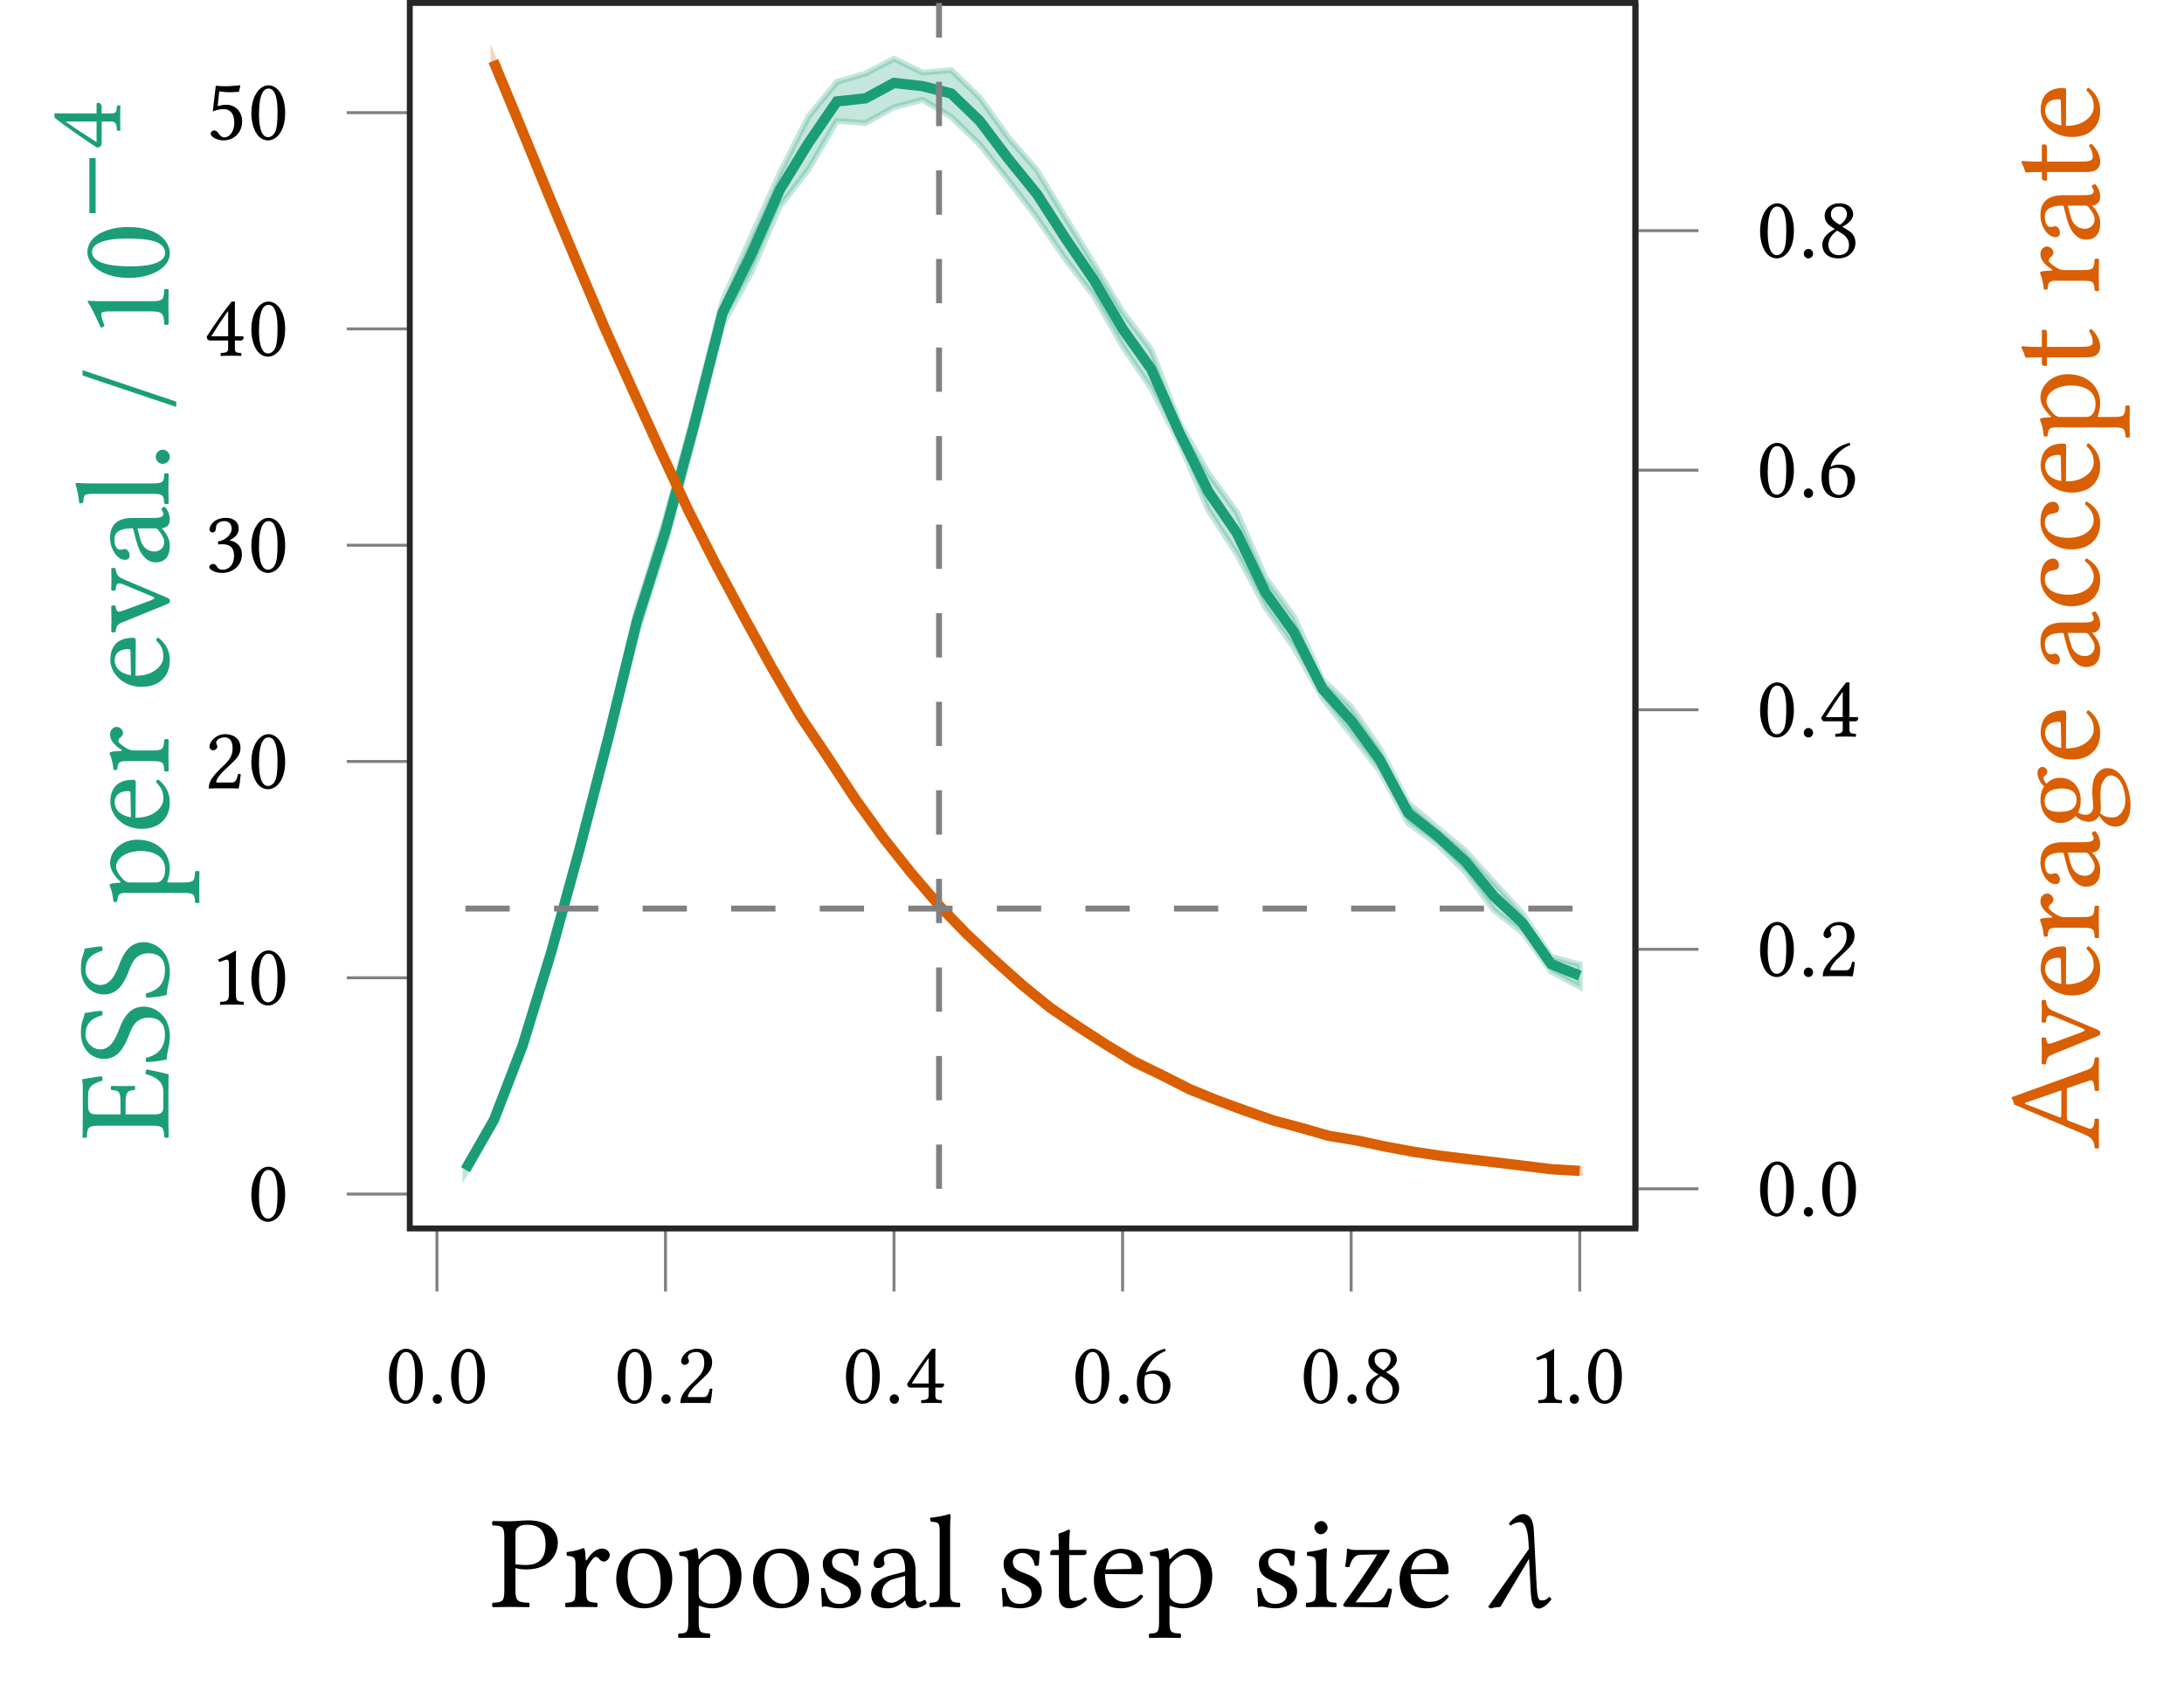 <?xml version="1.0" encoding="UTF-8"?>
<svg xmlns="http://www.w3.org/2000/svg" xmlns:xlink="http://www.w3.org/1999/xlink" width="147.414pt" height="114.225pt" viewBox="0 0 147.414 114.225" version="1.1">
<defs>
<g>
<symbol overflow="visible" id="glyph0-0">
<path style="stroke:none;" d="M 0.297 -3.609 L 1.312 -2.094 L 0.297 -0.562 Z M 0.484 -0.297 L 1.5 -1.812 L 2.516 -0.297 Z M 1.672 -2.094 L 2.688 -3.609 L 2.688 -0.562 Z M 1.5 -2.359 L 0.484 -3.875 L 2.516 -3.875 Z M 0 0 L 2.984 0 L 2.984 -4.172 L 0 -4.172 Z M 0 0 "/>
</symbol>
<symbol overflow="visible" id="glyph0-1">
<path style="stroke:none;" d="M 1.484 -3.438 C 1.578 -3.438 1.672 -3.406 1.75 -3.344 C 1.938 -3.188 2.094 -2.734 2.094 -1.922 C 2.094 -1.375 2.078 -1 2 -0.688 C 1.859 -0.203 1.562 -0.156 1.453 -0.156 C 0.906 -0.156 0.844 -1.172 0.844 -1.688 C 0.844 -3.172 1.203 -3.438 1.484 -3.438 Z M 1.453 0.062 C 1.922 0.062 2.609 -0.406 2.609 -1.812 C 2.609 -2.406 2.469 -2.922 2.203 -3.266 C 2.047 -3.469 1.797 -3.656 1.484 -3.656 C 0.891 -3.656 0.328 -2.938 0.328 -1.766 C 0.328 -1.125 0.516 -0.516 0.844 -0.188 C 1.016 -0.031 1.219 0.062 1.453 0.062 Z M 1.453 0.062 "/>
</symbol>
<symbol overflow="visible" id="glyph0-2">
<path style="stroke:none;" d="M 0.344 -0.25 C 0.344 -0.078 0.484 0.062 0.656 0.062 C 0.828 0.062 0.969 -0.078 0.969 -0.25 C 0.969 -0.438 0.828 -0.578 0.656 -0.578 C 0.484 -0.578 0.344 -0.438 0.344 -0.25 Z M 0.344 -0.25 "/>
</symbol>
<symbol overflow="visible" id="glyph0-3">
<path style="stroke:none;" d="M 0.359 -2.797 C 0.359 -2.672 0.484 -2.562 0.609 -2.562 C 0.703 -2.562 0.891 -2.672 0.891 -2.812 C 0.891 -2.859 0.875 -2.891 0.859 -2.938 C 0.844 -2.969 0.812 -3.031 0.812 -3.078 C 0.812 -3.219 0.969 -3.438 1.406 -3.438 C 1.625 -3.438 1.922 -3.297 1.922 -2.719 C 1.922 -2.328 1.797 -2.016 1.438 -1.656 L 1 -1.234 C 0.406 -0.625 0.312 -0.344 0.312 0.016 C 0.312 0.016 0.609 0 0.812 0 L 1.859 0 C 2.047 0 2.328 0.016 2.328 0.016 C 2.406 -0.312 2.453 -0.75 2.469 -0.938 C 2.422 -0.969 2.359 -0.969 2.297 -0.969 C 2.188 -0.531 2.094 -0.391 1.875 -0.391 L 0.812 -0.391 C 0.812 -0.672 1.219 -1.078 1.25 -1.109 L 1.859 -1.688 C 2.203 -2.016 2.453 -2.281 2.453 -2.734 C 2.453 -3.391 1.922 -3.656 1.438 -3.656 C 0.781 -3.656 0.359 -3.156 0.359 -2.797 Z M 0.359 -2.797 "/>
</symbol>
<symbol overflow="visible" id="glyph0-4">
<path style="stroke:none;" d="M 1.656 -3.031 L 1.656 -1.312 L 0.516 -1.312 C 0.812 -1.797 1.25 -2.469 1.656 -3.031 Z M 2.609 -1.312 L 2.109 -1.312 L 2.109 -3.062 C 2.109 -3.359 2.109 -3.594 2.125 -3.641 L 2.109 -3.656 L 1.922 -3.656 C 1.875 -3.656 1.844 -3.609 1.828 -3.578 C 1.453 -3.125 0.75 -2.141 0.203 -1.281 C 0.219 -1.188 0.25 -1.031 0.438 -1.031 L 1.656 -1.031 L 1.656 -0.484 C 1.656 -0.203 1.438 -0.203 1.172 -0.188 C 1.141 -0.156 1.141 -0.031 1.172 0.016 C 1.359 0 1.609 0 1.875 0 C 2.109 0 2.344 0 2.531 0.016 C 2.562 -0.031 2.562 -0.156 2.531 -0.188 C 2.234 -0.203 2.109 -0.203 2.109 -0.484 L 2.109 -1.031 L 2.531 -1.031 C 2.609 -1.031 2.703 -1.141 2.703 -1.219 C 2.703 -1.281 2.672 -1.312 2.609 -1.312 Z M 2.609 -1.312 "/>
</symbol>
<symbol overflow="visible" id="glyph0-5">
<path style="stroke:none;" d="M 0.828 -1.844 C 1.031 -1.969 1.234 -1.969 1.328 -1.969 C 1.922 -1.969 2.047 -1.406 2.047 -1.094 C 2.047 -0.438 1.797 -0.141 1.5 -0.141 C 1.125 -0.141 0.781 -0.344 0.781 -1.375 C 0.781 -1.516 0.797 -1.656 0.828 -1.844 Z M 0.891 -2.047 C 1.047 -2.594 1.438 -3.203 2.219 -3.5 C 2.219 -3.578 2.203 -3.625 2.156 -3.656 C 1.547 -3.484 1.172 -3.219 0.844 -2.844 C 0.469 -2.406 0.281 -1.859 0.281 -1.391 C 0.281 -0.172 0.969 0.062 1.438 0.062 C 2.219 0.062 2.547 -0.688 2.547 -1.203 C 2.547 -1.719 2.266 -2.188 1.453 -2.188 C 1.297 -2.188 1.062 -2.141 0.891 -2.047 Z M 0.891 -2.047 "/>
</symbol>
<symbol overflow="visible" id="glyph0-6">
<path style="stroke:none;" d="M 1.406 -3.438 C 1.797 -3.438 1.938 -3.188 1.938 -2.906 C 1.938 -2.578 1.625 -2.312 1.469 -2.203 L 1.281 -2.312 C 0.906 -2.562 0.859 -2.75 0.859 -2.938 C 0.859 -3.219 1.047 -3.438 1.406 -3.438 Z M 2.359 -2.906 C 2.359 -3.328 2.031 -3.656 1.438 -3.656 C 0.828 -3.656 0.438 -3.281 0.438 -2.828 C 0.438 -2.484 0.594 -2.25 0.969 -2.016 L 1.125 -1.922 C 0.953 -1.828 0.781 -1.719 0.641 -1.594 C 0.391 -1.375 0.281 -1.109 0.281 -0.875 C 0.281 -0.266 0.719 0.062 1.359 0.062 C 2.141 0.062 2.516 -0.516 2.516 -0.969 C 2.516 -1.312 2.375 -1.625 2.047 -1.812 L 1.625 -2.078 C 1.906 -2.203 2.359 -2.516 2.359 -2.906 Z M 1.359 -0.156 C 1.094 -0.156 0.688 -0.328 0.688 -0.875 C 0.688 -1.047 0.766 -1.469 1.281 -1.812 L 1.562 -1.641 C 1.938 -1.422 2.078 -1.141 2.078 -0.844 C 2.078 -0.25 1.641 -0.156 1.359 -0.156 Z M 1.359 -0.156 "/>
</symbol>
<symbol overflow="visible" id="glyph0-7">
<path style="stroke:none;" d="M 1.438 -0.734 L 1.438 -2.812 C 1.438 -3.172 1.438 -3.531 1.453 -3.609 C 1.453 -3.641 1.438 -3.641 1.406 -3.641 C 1.078 -3.438 0.766 -3.281 0.234 -3.047 C 0.25 -2.969 0.281 -2.922 0.328 -2.875 C 0.609 -2.984 0.734 -3.031 0.844 -3.031 C 0.953 -3.031 0.969 -2.891 0.969 -2.688 L 0.969 -0.734 C 0.969 -0.234 0.812 -0.203 0.391 -0.188 C 0.359 -0.156 0.359 -0.031 0.391 0.016 C 0.688 0 0.891 0 1.219 0 C 1.516 0 1.656 0 1.953 0.016 C 1.984 -0.031 1.984 -0.156 1.953 -0.188 C 1.531 -0.203 1.438 -0.234 1.438 -0.734 Z M 1.438 -0.734 "/>
</symbol>
<symbol overflow="visible" id="glyph0-8">
<path style="stroke:none;" d="M 1.281 -3.438 C 1.547 -3.438 1.781 -3.281 1.781 -2.906 C 1.781 -2.609 1.438 -2.141 0.844 -2.062 L 0.875 -1.859 C 0.969 -1.875 1.078 -1.875 1.156 -1.875 C 1.5 -1.875 1.938 -1.781 1.938 -1.109 C 1.938 -0.312 1.406 -0.156 1.203 -0.156 C 0.891 -0.156 0.844 -0.281 0.766 -0.391 C 0.719 -0.484 0.641 -0.547 0.516 -0.547 C 0.391 -0.547 0.266 -0.438 0.266 -0.344 C 0.266 -0.109 0.766 0.062 1.125 0.062 C 1.844 0.062 2.469 -0.406 2.469 -1.188 C 2.469 -1.844 1.984 -2.078 1.625 -2.141 C 2.109 -2.375 2.25 -2.625 2.25 -2.938 C 2.25 -3.125 2.203 -3.266 2.062 -3.422 C 1.938 -3.547 1.719 -3.656 1.406 -3.656 C 0.531 -3.656 0.281 -3.078 0.281 -2.875 C 0.281 -2.797 0.344 -2.672 0.484 -2.672 C 0.688 -2.672 0.719 -2.875 0.719 -2.984 C 0.719 -3.375 1.125 -3.438 1.281 -3.438 Z M 1.281 -3.438 "/>
</symbol>
<symbol overflow="visible" id="glyph0-9">
<path style="stroke:none;" d="M 1.891 -1.125 C 1.891 -0.562 1.578 -0.141 1.234 -0.141 C 1 -0.141 0.922 -0.297 0.828 -0.406 C 0.75 -0.516 0.656 -0.609 0.531 -0.609 C 0.406 -0.609 0.297 -0.5 0.297 -0.391 C 0.297 -0.141 0.812 0.062 1.156 0.062 C 1.891 0.062 2.422 -0.484 2.422 -1.234 C 2.422 -1.812 2.016 -2.344 1.344 -2.344 C 1.094 -2.344 0.875 -2.281 0.766 -2.25 L 0.875 -3.25 C 1.094 -3.219 1.297 -3.188 1.578 -3.188 C 1.766 -3.188 1.969 -3.203 2.203 -3.219 L 2.297 -3.625 L 2.266 -3.656 C 1.922 -3.625 1.594 -3.594 1.281 -3.594 C 1.062 -3.594 0.844 -3.609 0.641 -3.625 L 0.438 -1.891 C 0.75 -2.016 0.969 -2.047 1.188 -2.047 C 1.578 -2.047 1.891 -1.781 1.891 -1.125 Z M 1.891 -1.125 "/>
</symbol>
<symbol overflow="visible" id="glyph1-0">
<path style="stroke:none;" d="M 0.453 -5.406 L 1.969 -3.125 L 0.453 -0.859 Z M 0.719 -0.453 L 2.25 -2.719 L 3.766 -0.453 Z M 2.516 -3.125 L 4.031 -5.406 L 4.031 -0.859 Z M 2.25 -3.531 L 0.719 -5.797 L 3.766 -5.797 Z M 0 0 L 4.484 0 L 4.484 -6.266 L 0 -6.266 Z M 0 0 "/>
</symbol>
<symbol overflow="visible" id="glyph1-1">
<path style="stroke:none;" d="M 1.688 -4.969 C 1.688 -5.234 1.828 -5.547 2.469 -5.547 C 3.094 -5.547 3.719 -5.344 3.719 -4.203 C 3.719 -3.234 3.25 -2.828 2.375 -2.828 C 2.156 -2.828 1.797 -2.859 1.688 -2.875 Z M 0.938 -4.688 L 0.938 -1.094 C 0.938 -0.344 0.781 -0.312 0.156 -0.281 C 0.094 -0.219 0.094 -0.031 0.156 0.016 C 0.562 0.016 1 0 1.312 0 C 1.625 0 2.156 0.016 2.609 0.016 C 2.656 -0.031 2.656 -0.219 2.609 -0.281 C 1.906 -0.312 1.688 -0.344 1.688 -1.094 L 1.688 -2.625 C 1.891 -2.562 2.109 -2.531 2.422 -2.531 C 4.047 -2.531 4.547 -3.594 4.547 -4.359 C 4.547 -4.891 4.203 -5.844 2.531 -5.844 C 2.203 -5.844 1.672 -5.781 1.312 -5.781 C 0.984 -5.781 0.516 -5.797 0.156 -5.797 C 0.094 -5.75 0.094 -5.562 0.156 -5.5 C 0.781 -5.484 0.938 -5.438 0.938 -4.688 Z M 0.938 -4.688 "/>
</symbol>
<symbol overflow="visible" id="glyph1-2">
<path style="stroke:none;" d="M 1.578 -3.203 C 1.562 -3.562 1.547 -3.797 1.5 -3.891 C 1.484 -3.938 1.469 -3.969 1.406 -3.969 C 1.141 -3.859 0.922 -3.781 0.297 -3.703 C 0.281 -3.656 0.297 -3.5 0.312 -3.453 C 0.797 -3.406 0.891 -3.359 0.891 -2.844 L 0.891 -1.094 C 0.891 -0.344 0.797 -0.312 0.234 -0.281 C 0.172 -0.219 0.172 -0.031 0.234 0.016 C 0.547 0.016 0.891 0 1.25 0 C 1.609 0 2.031 0.016 2.344 0.016 C 2.391 -0.031 2.391 -0.219 2.344 -0.281 C 1.719 -0.328 1.609 -0.344 1.609 -1.094 L 1.609 -2.344 C 1.609 -2.578 1.719 -2.781 1.828 -2.938 C 1.922 -3.078 2.125 -3.375 2.234 -3.375 C 2.312 -3.375 2.391 -3.359 2.469 -3.266 C 2.531 -3.172 2.641 -3.062 2.797 -3.062 C 3 -3.062 3.203 -3.281 3.203 -3.5 C 3.203 -3.672 3.047 -3.938 2.672 -3.938 C 2.25 -3.938 1.891 -3.547 1.672 -3.188 C 1.625 -3.094 1.578 -3.172 1.578 -3.203 Z M 1.578 -3.203 "/>
</symbol>
<symbol overflow="visible" id="glyph1-3">
<path style="stroke:none;" d="M 0.375 -1.844 C 0.375 -0.922 0.984 0.094 2.25 0.094 C 2.828 0.094 3.266 -0.109 3.562 -0.406 C 3.969 -0.812 4.156 -1.375 4.156 -1.922 C 4.156 -2.859 3.641 -3.938 2.266 -3.938 C 1.672 -3.938 1.188 -3.688 0.859 -3.312 C 0.531 -2.922 0.375 -2.406 0.375 -1.844 Z M 2.141 -3.625 C 2.906 -3.625 3.375 -2.922 3.375 -1.625 C 3.375 -0.5 2.797 -0.219 2.375 -0.219 C 1.438 -0.219 1.141 -1.359 1.141 -2.047 C 1.141 -2.828 1.328 -3.625 2.141 -3.625 Z M 2.141 -3.625 "/>
</symbol>
<symbol overflow="visible" id="glyph1-4">
<path style="stroke:none;" d="M 1.562 -2.969 C 1.797 -3.25 2.219 -3.531 2.469 -3.531 C 3.047 -3.531 3.547 -2.875 3.547 -1.859 C 3.547 -1.125 3.281 -0.219 2.281 -0.219 C 2.109 -0.219 1.797 -0.266 1.641 -0.406 C 1.469 -0.562 1.422 -0.625 1.422 -0.938 L 1.422 -2.578 C 1.422 -2.766 1.469 -2.844 1.562 -2.969 Z M 1.406 -3.297 C 1.391 -3.562 1.375 -3.797 1.328 -3.891 C 1.312 -3.938 1.297 -3.969 1.219 -3.969 C 0.969 -3.859 0.734 -3.781 0.109 -3.703 C 0.094 -3.656 0.109 -3.5 0.141 -3.453 C 0.625 -3.406 0.719 -3.359 0.719 -2.844 L 0.719 0.984 C 0.719 1.734 0.625 1.781 0.078 1.797 C 0.016 1.859 0.016 2.047 0.078 2.094 C 0.391 2.094 0.719 2.078 1.078 2.078 C 1.438 2.078 1.859 2.094 2.156 2.094 C 2.219 2.047 2.219 1.859 2.156 1.797 C 1.531 1.766 1.422 1.734 1.422 0.984 L 1.422 0.016 C 1.422 -0.094 1.469 -0.094 1.547 -0.047 C 1.781 0.031 2.047 0.094 2.328 0.094 C 2.828 0.094 3.281 -0.062 3.656 -0.406 C 4.078 -0.828 4.312 -1.375 4.312 -2.109 C 4.312 -3.062 3.641 -3.938 2.719 -3.938 C 2.312 -3.938 1.859 -3.656 1.5 -3.266 C 1.438 -3.203 1.406 -3.203 1.406 -3.297 Z M 1.406 -3.297 "/>
</symbol>
<symbol overflow="visible" id="glyph1-5">
<path style="stroke:none;" d="M 0.438 -1.234 C 0.469 -0.797 0.5 -0.375 0.5 0 C 0.578 -0.016 0.672 -0.031 0.719 -0.031 C 0.781 -0.031 0.828 -0.031 0.891 -0.016 C 1.141 0.047 1.375 0.094 1.719 0.094 C 2.219 0.094 3.141 -0.156 3.141 -1.047 C 3.141 -1.656 2.703 -2.016 2.094 -2.234 C 1.547 -2.438 1.188 -2.578 1.188 -3.062 C 1.188 -3.438 1.516 -3.641 1.828 -3.641 C 2.016 -3.641 2.531 -3.562 2.656 -2.812 C 2.703 -2.75 2.891 -2.766 2.938 -2.812 C 2.969 -3.141 2.984 -3.469 3 -3.766 C 2.719 -3.812 2.281 -3.938 1.828 -3.938 C 1.156 -3.938 0.562 -3.5 0.562 -2.938 C 0.562 -2.281 0.859 -2 1.547 -1.719 C 2.281 -1.406 2.453 -1.219 2.453 -0.828 C 2.453 -0.391 2.031 -0.203 1.688 -0.203 C 1.344 -0.203 1.141 -0.328 1.062 -0.422 C 0.859 -0.625 0.766 -1.016 0.703 -1.25 C 0.656 -1.297 0.484 -1.297 0.438 -1.234 Z M 0.438 -1.234 "/>
</symbol>
<symbol overflow="visible" id="glyph1-6">
<path style="stroke:none;" d="M 2.625 -2.094 L 2.625 -0.906 C 2.625 -0.797 2.578 -0.719 2.5 -0.672 C 2.266 -0.484 1.969 -0.281 1.719 -0.281 C 1.266 -0.281 1.062 -0.641 1.062 -0.922 C 1.062 -1.312 1.25 -1.734 1.922 -1.906 Z M 2.625 -0.438 C 2.688 -0.156 2.781 0.094 3.234 0.094 C 3.562 0.094 3.891 -0.062 4.078 -0.234 C 4.062 -0.344 4.031 -0.438 3.922 -0.484 C 3.859 -0.438 3.719 -0.344 3.594 -0.344 C 3.344 -0.344 3.328 -0.688 3.328 -1.109 L 3.328 -2.422 C 3.328 -3.688 2.625 -3.938 1.969 -3.938 C 1.234 -3.938 0.5 -3.453 0.5 -2.938 C 0.5 -2.719 0.594 -2.625 0.812 -2.625 C 1.062 -2.625 1.234 -2.812 1.234 -2.922 C 1.234 -2.984 1.219 -3.047 1.203 -3.078 C 1.188 -3.109 1.188 -3.172 1.188 -3.266 C 1.188 -3.547 1.562 -3.641 1.906 -3.641 C 2.203 -3.641 2.625 -3.484 2.625 -2.469 C 2.625 -2.406 2.594 -2.375 2.578 -2.375 L 1.797 -2.172 C 0.938 -1.969 0.328 -1.484 0.328 -0.875 C 0.328 -0.141 0.828 0.094 1.453 0.094 C 1.766 0.094 2.031 0.016 2.438 -0.281 L 2.609 -0.438 Z M 2.625 -0.438 "/>
</symbol>
<symbol overflow="visible" id="glyph1-7">
<path style="stroke:none;" d="M 0.859 -1.094 C 0.859 -0.344 0.75 -0.312 0.203 -0.281 C 0.156 -0.219 0.156 -0.031 0.203 0.016 C 0.516 0.016 0.859 0 1.203 0 C 1.562 0 1.906 0.016 2.203 0.016 C 2.266 -0.031 2.266 -0.219 2.203 -0.281 C 1.656 -0.312 1.562 -0.344 1.562 -1.094 L 1.562 -5.234 C 1.562 -5.812 1.594 -6.172 1.594 -6.172 C 1.594 -6.234 1.562 -6.266 1.484 -6.266 C 1.25 -6.172 0.578 -6.047 0.219 -6.016 C 0.203 -5.953 0.219 -5.797 0.281 -5.75 C 0.797 -5.719 0.859 -5.688 0.859 -5.016 Z M 0.859 -1.094 "/>
</symbol>
<symbol overflow="visible" id="glyph1-8">
<path style="stroke:none;" d="M 0.391 -3.844 C 0.266 -3.844 0.219 -3.734 0.219 -3.672 L 0.219 -3.547 C 0.219 -3.5 0.234 -3.5 0.266 -3.5 L 0.797 -3.5 L 0.797 -0.797 C 0.797 -0.156 1.078 0.094 1.484 0.094 C 1.906 0.094 2.344 -0.109 2.703 -0.5 C 2.688 -0.594 2.625 -0.641 2.531 -0.656 C 2.312 -0.469 2.031 -0.406 1.797 -0.406 C 1.562 -0.406 1.5 -0.672 1.5 -1.234 L 1.5 -3.5 L 2.438 -3.5 C 2.531 -3.5 2.656 -3.531 2.656 -3.609 L 2.656 -3.797 C 2.656 -3.828 2.625 -3.844 2.578 -3.844 L 1.5 -3.844 L 1.5 -4.203 C 1.5 -4.781 1.547 -5.141 1.547 -5.141 C 1.547 -5.188 1.516 -5.219 1.469 -5.219 C 1.438 -5.219 1.359 -5.188 1.281 -5.141 C 1.172 -5.078 1.078 -5.047 0.969 -5.016 C 0.859 -4.984 0.766 -4.953 0.766 -4.891 C 0.766 -4.781 0.797 -4.844 0.797 -3.844 Z M 0.391 -3.844 "/>
</symbol>
<symbol overflow="visible" id="glyph1-9">
<path style="stroke:none;" d="M 1.109 -2.531 C 1.281 -3.547 1.906 -3.625 2.125 -3.625 C 2.469 -3.625 2.875 -3.438 2.875 -2.688 C 2.875 -2.594 2.828 -2.562 2.734 -2.562 Z M 3.469 -0.828 C 3.125 -0.5 2.875 -0.344 2.344 -0.344 C 2.031 -0.344 1.656 -0.531 1.375 -1 C 1.188 -1.297 1.078 -1.703 1.078 -2.219 L 3.469 -2.203 C 3.578 -2.203 3.641 -2.266 3.641 -2.359 C 3.641 -3.109 3.375 -3.922 2.125 -3.922 C 1.344 -3.922 0.328 -3.172 0.328 -1.812 C 0.328 -1.312 0.453 -0.828 0.75 -0.484 C 1.062 -0.125 1.484 0.094 2.125 0.094 C 2.812 0.094 3.297 -0.219 3.656 -0.688 C 3.625 -0.781 3.562 -0.828 3.469 -0.828 Z M 3.469 -0.828 "/>
</symbol>
<symbol overflow="visible" id="glyph1-10">
<path style="stroke:none;" d="M 0.812 -5.375 C 0.812 -5.141 1.016 -4.906 1.234 -4.906 C 1.484 -4.906 1.703 -5.141 1.703 -5.344 C 1.703 -5.547 1.516 -5.797 1.281 -5.797 C 1.062 -5.797 0.812 -5.594 0.812 -5.375 Z M 1.625 -1.094 L 1.625 -2.875 C 1.625 -3.328 1.656 -3.906 1.656 -3.906 C 1.656 -3.938 1.609 -3.969 1.547 -3.969 C 1.297 -3.859 0.938 -3.781 0.312 -3.703 C 0.297 -3.656 0.312 -3.5 0.328 -3.453 C 0.828 -3.406 0.922 -3.359 0.922 -2.844 L 0.922 -1.094 C 0.922 -0.344 0.812 -0.328 0.266 -0.281 C 0.219 -0.219 0.219 -0.031 0.266 0.016 C 0.562 0.016 0.922 0 1.281 0 C 1.625 0 1.969 0.016 2.266 0.016 C 2.328 -0.031 2.328 -0.219 2.266 -0.281 C 1.719 -0.312 1.625 -0.344 1.625 -1.094 Z M 1.625 -1.094 "/>
</symbol>
<symbol overflow="visible" id="glyph1-11">
<path style="stroke:none;" d="M 0.641 -3.938 C 0.625 -3.938 0.578 -3.906 0.578 -3.891 C 0.578 -3.484 0.531 -3.172 0.453 -2.719 C 0.531 -2.688 0.641 -2.672 0.75 -2.703 C 0.922 -3.359 1.203 -3.5 1.469 -3.516 L 2.625 -3.547 C 2.016 -2.516 1.109 -1.234 0.406 -0.281 C 0.328 -0.172 0.328 -0.156 0.328 -0.109 C 0.328 -0.047 0.406 0 0.531 0 L 3.344 0.031 C 3.438 -0.281 3.562 -0.75 3.625 -1.188 C 3.562 -1.234 3.469 -1.25 3.359 -1.25 L 3.234 -0.984 C 3 -0.516 2.812 -0.312 2.344 -0.312 L 1.156 -0.312 C 1.828 -1.141 2.75 -2.562 3.312 -3.469 C 3.438 -3.688 3.469 -3.766 3.469 -3.797 C 3.469 -3.844 3.422 -3.859 3.359 -3.859 C 3.312 -3.859 3.062 -3.844 2.812 -3.844 L 1.172 -3.844 C 0.875 -3.844 0.766 -3.891 0.641 -3.938 Z M 0.641 -3.938 "/>
</symbol>
<symbol overflow="visible" id="glyph2-0">
<path style="stroke:none;" d=""/>
</symbol>
<symbol overflow="visible" id="glyph2-1">
<path style="stroke:none;" d="M 4.469 -0.531 L 4.328 -0.688 C 4.094 -0.453 3.969 -0.438 3.781 -0.438 C 3.531 -0.438 3.5 -0.75 3.438 -1.922 L 3.281 -5.109 C 3.234 -6.156 2.797 -6.266 2.547 -6.266 C 2.219 -6.266 1.891 -5.984 1.594 -5.641 L 1.688 -5.484 C 1.891 -5.625 2.125 -5.719 2.344 -5.719 C 2.578 -5.719 2.859 -5.531 2.922 -4.281 L 2.938 -3.906 L 0.188 0 L 0.375 0.109 C 0.562 0.031 0.797 0.016 1.016 0 L 2.953 -3.25 L 3.062 -1.125 C 3.109 -0.297 3.203 0.109 3.625 0.109 C 3.875 0.109 4.25 -0.188 4.469 -0.531 Z M 4.469 -0.531 "/>
</symbol>
<symbol overflow="visible" id="glyph3-0">
<path style="stroke:none;" d="M -5.406 -0.453 L -3.125 -1.969 L -0.859 -0.453 Z M -0.453 -0.719 L -2.719 -2.25 L -0.453 -3.766 Z M -3.125 -2.516 L -5.406 -4.031 L -0.859 -4.031 Z M -3.531 -2.25 L -5.797 -0.719 L -5.797 -3.766 Z M 0 0 L 0 -4.484 L -6.266 -4.484 L -6.266 0 Z M 0 0 "/>
</symbol>
<symbol overflow="visible" id="glyph3-1">
<path style="stroke:none;" d="M -3.234 -2.516 L -3.234 -1.703 L -4.859 -1.703 C -5.25 -1.703 -5.422 -1.812 -5.422 -2.297 L -5.422 -2.969 C -5.422 -3.641 -5.062 -3.781 -4.453 -3.984 C -4.438 -4.094 -4.453 -4.188 -4.5 -4.281 C -4.859 -4.234 -5.719 -4.094 -5.797 -4.078 C -5.812 -4.078 -5.828 -4.078 -5.828 -4.047 C -5.797 -3.891 -5.781 -3.828 -5.781 -3.609 L -5.781 -1.312 C -5.781 -1.047 -5.797 -0.516 -5.797 -0.156 C -5.75 -0.109 -5.562 -0.109 -5.5 -0.156 C -5.484 -0.797 -5.438 -0.938 -4.688 -0.938 L -1.094 -0.938 C -0.344 -0.938 -0.312 -0.797 -0.281 -0.156 C -0.219 -0.109 -0.031 -0.109 0.016 -0.156 C 0.016 -0.5 0 -1.031 0 -1.328 L 0 -3.25 C 0 -3.688 0.016 -4.406 0.016 -4.406 C -0.438 -4.531 -1.016 -4.656 -1.484 -4.734 C -1.531 -4.641 -1.547 -4.531 -1.531 -4.422 C -0.875 -4.25 -0.344 -3.922 -0.344 -3.25 L -0.344 -2.203 C -0.344 -1.828 -0.5 -1.703 -0.922 -1.703 L -2.891 -1.703 L -2.891 -2.516 C -2.891 -3.281 -2.688 -3.312 -2.281 -3.344 C -2.234 -3.391 -2.234 -3.578 -2.281 -3.625 C -2.516 -3.625 -2.766 -3.609 -3.078 -3.609 C -3.328 -3.609 -3.625 -3.625 -3.844 -3.625 C -3.906 -3.578 -3.906 -3.391 -3.844 -3.344 C -3.359 -3.312 -3.234 -3.281 -3.234 -2.516 Z M -3.234 -2.516 "/>
</symbol>
<symbol overflow="visible" id="glyph3-2">
<path style="stroke:none;" d="M -5.656 -3.547 C -5.734 -3.016 -5.906 -3.047 -5.906 -2.156 C -5.906 -1.25 -5.297 -0.453 -4.344 -0.453 C -3.406 -0.453 -2.984 -1.234 -2.672 -2.031 C -2.469 -2.562 -2.219 -3.234 -1.344 -3.234 C -0.609 -3.234 -0.234 -2.828 -0.234 -2.109 C -0.234 -1.281 -0.625 -0.734 -1.5 -0.531 C -1.547 -0.422 -1.531 -0.328 -1.484 -0.234 C -0.797 -0.281 -0.562 -0.312 -0.109 -0.422 C -0.109 -0.984 0.094 -1.234 0.094 -2.031 C 0.094 -2.438 -0.016 -2.828 -0.203 -3.141 C -0.531 -3.656 -1.078 -3.984 -1.656 -3.984 C -2.594 -3.984 -3.016 -3.266 -3.297 -2.531 C -3.5 -1.984 -3.844 -1.094 -4.594 -1.094 C -5.094 -1.094 -5.594 -1.547 -5.594 -2.078 C -5.594 -2.953 -5.047 -3.234 -4.453 -3.406 C -4.438 -3.5 -4.438 -3.625 -4.5 -3.703 C -4.938 -3.672 -5.188 -3.625 -5.656 -3.547 Z M -5.656 -3.547 "/>
</symbol>
<symbol overflow="visible" id="glyph3-3">
<path style="stroke:none;" d="M -2.969 -1.562 C -3.25 -1.797 -3.531 -2.219 -3.531 -2.469 C -3.531 -3.047 -2.875 -3.547 -1.859 -3.547 C -1.125 -3.547 -0.219 -3.281 -0.219 -2.281 C -0.219 -2.109 -0.266 -1.797 -0.406 -1.641 C -0.562 -1.469 -0.625 -1.422 -0.938 -1.422 L -2.578 -1.422 C -2.766 -1.422 -2.844 -1.469 -2.969 -1.562 Z M -3.297 -1.406 C -3.562 -1.391 -3.797 -1.375 -3.891 -1.328 C -3.938 -1.312 -3.969 -1.297 -3.969 -1.219 C -3.859 -0.969 -3.781 -0.734 -3.703 -0.109 C -3.656 -0.094 -3.5 -0.109 -3.453 -0.141 C -3.406 -0.625 -3.359 -0.719 -2.844 -0.719 L 0.984 -0.719 C 1.734 -0.719 1.781 -0.625 1.797 -0.078 C 1.859 -0.016 2.047 -0.016 2.094 -0.078 C 2.094 -0.391 2.078 -0.719 2.078 -1.078 C 2.078 -1.438 2.094 -1.859 2.094 -2.156 C 2.047 -2.219 1.859 -2.219 1.797 -2.156 C 1.766 -1.531 1.734 -1.422 0.984 -1.422 L 0.016 -1.422 C -0.094 -1.422 -0.094 -1.469 -0.047 -1.547 C 0.031 -1.781 0.094 -2.047 0.094 -2.328 C 0.094 -2.828 -0.062 -3.281 -0.406 -3.656 C -0.828 -4.078 -1.375 -4.312 -2.109 -4.312 C -3.062 -4.312 -3.938 -3.641 -3.938 -2.719 C -3.938 -2.312 -3.656 -1.859 -3.266 -1.5 C -3.203 -1.438 -3.203 -1.406 -3.297 -1.406 Z M -3.297 -1.406 "/>
</symbol>
<symbol overflow="visible" id="glyph3-4">
<path style="stroke:none;" d="M -2.531 -1.109 C -3.547 -1.281 -3.625 -1.906 -3.625 -2.125 C -3.625 -2.469 -3.438 -2.875 -2.688 -2.875 C -2.594 -2.875 -2.562 -2.828 -2.562 -2.734 Z M -0.828 -3.469 C -0.5 -3.125 -0.344 -2.875 -0.344 -2.344 C -0.344 -2.031 -0.531 -1.656 -1 -1.375 C -1.297 -1.188 -1.703 -1.078 -2.219 -1.078 L -2.203 -3.469 C -2.203 -3.578 -2.266 -3.641 -2.359 -3.641 C -3.109 -3.641 -3.922 -3.375 -3.922 -2.125 C -3.922 -1.344 -3.172 -0.328 -1.812 -0.328 C -1.312 -0.328 -0.828 -0.453 -0.484 -0.75 C -0.125 -1.062 0.094 -1.484 0.094 -2.125 C 0.094 -2.812 -0.219 -3.297 -0.688 -3.656 C -0.781 -3.625 -0.828 -3.562 -0.828 -3.469 Z M -0.828 -3.469 "/>
</symbol>
<symbol overflow="visible" id="glyph3-5">
<path style="stroke:none;" d="M -3.203 -1.578 C -3.562 -1.562 -3.797 -1.547 -3.891 -1.5 C -3.938 -1.484 -3.969 -1.469 -3.969 -1.406 C -3.859 -1.141 -3.781 -0.922 -3.703 -0.297 C -3.656 -0.281 -3.5 -0.297 -3.453 -0.312 C -3.406 -0.797 -3.359 -0.891 -2.844 -0.891 L -1.094 -0.891 C -0.344 -0.891 -0.312 -0.797 -0.281 -0.234 C -0.219 -0.172 -0.031 -0.172 0.016 -0.234 C 0.016 -0.547 0 -0.891 0 -1.25 C 0 -1.609 0.016 -2.031 0.016 -2.344 C -0.031 -2.391 -0.219 -2.391 -0.281 -2.344 C -0.328 -1.719 -0.344 -1.609 -1.094 -1.609 L -2.344 -1.609 C -2.578 -1.609 -2.781 -1.719 -2.938 -1.828 C -3.078 -1.922 -3.375 -2.125 -3.375 -2.234 C -3.375 -2.312 -3.359 -2.391 -3.266 -2.469 C -3.172 -2.531 -3.062 -2.641 -3.062 -2.797 C -3.062 -3 -3.281 -3.203 -3.5 -3.203 C -3.672 -3.203 -3.938 -3.047 -3.938 -2.672 C -3.938 -2.25 -3.547 -1.891 -3.188 -1.672 C -3.094 -1.625 -3.172 -1.578 -3.203 -1.578 Z M -3.203 -1.578 "/>
</symbol>
<symbol overflow="visible" id="glyph3-6">
<path style="stroke:none;" d="M -3.562 -2.922 C -3.531 -3.406 -3.422 -3.453 -2.969 -3.266 L -1.203 -2.531 C -0.859 -2.391 -0.859 -2.344 -1.234 -2.203 L -2.969 -1.562 C -3.406 -1.406 -3.5 -1.359 -3.562 -1.844 C -3.625 -1.891 -3.812 -1.891 -3.859 -1.844 C -3.859 -1.547 -3.844 -1.234 -3.844 -0.938 C -3.844 -0.641 -3.859 -0.375 -3.859 -0.094 C -3.812 -0.047 -3.625 -0.047 -3.562 -0.094 C -3.516 -0.578 -3.375 -0.641 -2.922 -0.812 L -0.078 -1.969 C 0.047 -2.016 0.109 -2.078 0.109 -2.188 C 0.109 -2.281 0.047 -2.344 -0.094 -2.406 L -2.906 -3.594 C -3.297 -3.766 -3.531 -3.859 -3.562 -4.375 C -3.625 -4.422 -3.812 -4.422 -3.859 -4.375 C -3.859 -4.188 -3.844 -3.969 -3.844 -3.734 C -3.844 -3.438 -3.859 -3.141 -3.859 -2.922 C -3.812 -2.859 -3.625 -2.859 -3.562 -2.922 Z M -3.562 -2.922 "/>
</symbol>
<symbol overflow="visible" id="glyph3-7">
<path style="stroke:none;" d="M -2.094 -2.625 L -0.906 -2.625 C -0.797 -2.625 -0.719 -2.578 -0.672 -2.5 C -0.484 -2.266 -0.281 -1.969 -0.281 -1.719 C -0.281 -1.266 -0.641 -1.062 -0.922 -1.062 C -1.312 -1.062 -1.734 -1.25 -1.906 -1.922 Z M -0.438 -2.625 C -0.156 -2.688 0.094 -2.781 0.094 -3.234 C 0.094 -3.562 -0.062 -3.891 -0.234 -4.078 C -0.344 -4.062 -0.438 -4.031 -0.484 -3.922 C -0.438 -3.859 -0.344 -3.719 -0.344 -3.594 C -0.344 -3.344 -0.688 -3.328 -1.109 -3.328 L -2.422 -3.328 C -3.688 -3.328 -3.938 -2.625 -3.938 -1.969 C -3.938 -1.234 -3.453 -0.5 -2.938 -0.5 C -2.719 -0.5 -2.625 -0.594 -2.625 -0.812 C -2.625 -1.062 -2.812 -1.234 -2.922 -1.234 C -2.984 -1.234 -3.047 -1.219 -3.078 -1.203 C -3.109 -1.188 -3.172 -1.188 -3.266 -1.188 C -3.547 -1.188 -3.641 -1.562 -3.641 -1.906 C -3.641 -2.203 -3.484 -2.625 -2.469 -2.625 C -2.406 -2.625 -2.375 -2.594 -2.375 -2.578 L -2.172 -1.797 C -1.969 -0.938 -1.484 -0.328 -0.875 -0.328 C -0.141 -0.328 0.094 -0.828 0.094 -1.453 C 0.094 -1.766 0.016 -2.031 -0.281 -2.438 L -0.438 -2.609 Z M -0.438 -2.625 "/>
</symbol>
<symbol overflow="visible" id="glyph3-8">
<path style="stroke:none;" d="M -1.094 -0.859 C -0.344 -0.859 -0.312 -0.75 -0.281 -0.203 C -0.219 -0.156 -0.031 -0.156 0.016 -0.203 C 0.016 -0.516 0 -0.859 0 -1.203 C 0 -1.562 0.016 -1.906 0.016 -2.203 C -0.031 -2.266 -0.219 -2.266 -0.281 -2.203 C -0.312 -1.656 -0.344 -1.562 -1.094 -1.562 L -5.234 -1.562 C -5.812 -1.562 -6.172 -1.594 -6.172 -1.594 C -6.234 -1.594 -6.266 -1.562 -6.266 -1.484 C -6.172 -1.25 -6.047 -0.578 -6.016 -0.219 C -5.953 -0.203 -5.797 -0.219 -5.75 -0.281 C -5.719 -0.797 -5.688 -0.859 -5.016 -0.859 Z M -1.094 -0.859 "/>
</symbol>
<symbol overflow="visible" id="glyph3-9">
<path style="stroke:none;" d="M -0.391 -0.516 C -0.125 -0.516 0.094 -0.719 0.094 -0.984 C 0.094 -1.25 -0.125 -1.469 -0.391 -1.469 C -0.641 -1.469 -0.859 -1.25 -0.859 -0.984 C -0.859 -0.719 -0.641 -0.516 -0.391 -0.516 Z M -0.391 -0.516 "/>
</symbol>
<symbol overflow="visible" id="glyph3-10">
<path style="stroke:none;" d="M -5.797 -2.625 L -5.797 -2.266 L 0.531 -0.141 L 0.531 -0.5 Z M -5.797 -2.625 "/>
</symbol>
<symbol overflow="visible" id="glyph3-11">
<path style="stroke:none;" d="M -1.094 -2.141 L -4.203 -2.141 C -4.75 -2.141 -5.297 -2.156 -5.406 -2.172 C -5.453 -2.172 -5.453 -2.156 -5.453 -2.109 C -5.141 -1.625 -4.922 -1.141 -4.562 -0.359 C -4.453 -0.375 -4.375 -0.406 -4.312 -0.5 C -4.484 -0.906 -4.531 -1.109 -4.531 -1.281 C -4.531 -1.422 -4.328 -1.453 -4.016 -1.453 L -1.094 -1.453 C -0.344 -1.453 -0.312 -1.203 -0.281 -0.578 C -0.219 -0.531 -0.031 -0.531 0.016 -0.578 C 0.016 -1.016 0 -1.344 0 -1.828 C 0 -2.266 0.016 -2.469 0.016 -2.922 C -0.031 -2.984 -0.219 -2.984 -0.281 -2.922 C -0.312 -2.297 -0.344 -2.141 -1.094 -2.141 Z M -1.094 -2.141 "/>
</symbol>
<symbol overflow="visible" id="glyph3-12">
<path style="stroke:none;" d="M -5.156 -2.219 C -5.156 -2.375 -5.109 -2.516 -5 -2.625 C -4.766 -2.891 -4.094 -3.141 -2.891 -3.141 C -2.062 -3.141 -1.5 -3.109 -1.047 -2.984 C -0.312 -2.797 -0.219 -2.344 -0.219 -2.188 C -0.219 -1.359 -1.766 -1.266 -2.531 -1.266 C -4.75 -1.266 -5.156 -1.812 -5.156 -2.219 Z M 0.094 -2.172 C 0.094 -2.875 -0.609 -3.922 -2.719 -3.922 C -3.609 -3.922 -4.375 -3.703 -4.891 -3.312 C -5.203 -3.078 -5.469 -2.703 -5.469 -2.219 C -5.469 -1.328 -4.406 -0.484 -2.641 -0.484 C -1.672 -0.484 -0.781 -0.781 -0.281 -1.281 C -0.031 -1.531 0.094 -1.828 0.094 -2.172 Z M 0.094 -2.172 "/>
</symbol>
<symbol overflow="visible" id="glyph3-13">
<path style="stroke:none;" d="M -2.531 -2.359 C -2.531 -2.156 -2.562 -2.094 -2.656 -2.141 L -4.984 -3.047 L -4.984 -3.109 L -2.531 -3.953 Z M -0.703 -1.391 L -2.016 -1.891 C -2.125 -1.922 -2.156 -1.984 -2.156 -2.203 L -2.156 -4.094 L -0.641 -4.609 C -0.344 -4.719 -0.312 -4.375 -0.281 -3.953 C -0.219 -3.891 -0.031 -3.891 0.016 -3.953 C 0.016 -4.281 0 -4.766 0 -5.125 C 0 -5.484 0.016 -5.828 0.016 -6.141 C -0.031 -6.203 -0.219 -6.203 -0.281 -6.141 C -0.312 -5.797 -0.344 -5.484 -0.766 -5.344 L -5.906 -3.484 C -5.828 -3.359 -5.719 -3.109 -5.719 -3 L -0.922 -0.953 C -0.359 -0.719 -0.312 -0.453 -0.281 -0.062 C -0.219 -0.016 -0.031 -0.016 0.016 -0.062 C 0.016 -0.297 0 -0.594 0 -0.859 C 0 -1.234 0.016 -1.672 0.016 -2.016 C -0.031 -2.062 -0.219 -2.062 -0.281 -2.016 C -0.312 -1.672 -0.344 -1.25 -0.703 -1.391 Z M -0.703 -1.391 "/>
</symbol>
<symbol overflow="visible" id="glyph3-14">
<path style="stroke:none;" d="M -2.5 -2.859 C -1.672 -2.859 -1.5 -2.438 -1.5 -2.109 C -1.5 -1.359 -2.141 -1.281 -2.703 -1.281 C -3.344 -1.281 -3.656 -1.5 -3.656 -1.984 C -3.656 -2.562 -3.25 -2.859 -2.5 -2.859 Z M 0.094 -1.188 C 0.109 -1.281 0.141 -1.422 0.141 -1.547 C 0.141 -1.828 0.109 -2.078 0.109 -2.203 C 0.109 -2.641 0.109 -3.016 0.266 -3.281 C 0.453 -3.625 0.578 -3.734 0.812 -3.734 C 1.469 -3.734 1.797 -2.797 1.797 -1.984 C 1.797 -1.656 1.547 -0.906 0.938 -0.906 C 0.625 -0.906 0.406 -0.922 0.094 -1.188 Z M -3.469 -3.984 C -3.469 -4.156 -3.625 -4.312 -3.812 -4.312 C -4 -4.312 -4.141 -4.141 -4.141 -3.906 C -4.141 -3.672 -3.984 -3.234 -3.688 -3 C -3.766 -2.891 -3.938 -2.594 -3.938 -2.078 C -3.938 -1.281 -3.406 -0.531 -2.578 -0.531 C -2.094 -0.531 -1.812 -0.75 -1.562 -1 C -1.359 -0.75 -0.969 -0.609 -0.656 -0.609 C -0.344 -0.609 -0.094 -0.797 0.031 -1.016 C 0.312 -0.531 0.719 -0.281 1.109 -0.281 C 1.891 -0.281 2.141 -1.016 2.141 -1.719 C 2.141 -2.922 1.547 -4.234 0.578 -4.234 C 0.297 -4.234 0.078 -4.094 -0.141 -3.844 C -0.438 -3.484 -0.438 -2.859 -0.438 -2.531 C -0.438 -2.375 -0.422 -2.141 -0.391 -1.922 C -0.391 -1.797 -0.375 -1.703 -0.375 -1.656 C -0.375 -1.406 -0.5 -1.078 -0.891 -1.078 C -1.062 -1.078 -1.25 -1.141 -1.406 -1.25 C -1.281 -1.469 -1.219 -1.719 -1.219 -2.062 C -1.219 -2.859 -1.719 -3.578 -2.594 -3.578 C -3.016 -3.578 -3.25 -3.453 -3.531 -3.188 C -3.609 -3.25 -3.734 -3.438 -3.734 -3.547 C -3.734 -3.609 -3.719 -3.672 -3.625 -3.734 C -3.562 -3.766 -3.469 -3.891 -3.469 -3.984 Z M -3.469 -3.984 "/>
</symbol>
<symbol overflow="visible" id="glyph3-15">
<path style="stroke:none;" d="M -0.812 -3.562 C -0.891 -3.531 -0.938 -3.469 -0.938 -3.375 C -0.547 -3.078 -0.344 -2.688 -0.344 -2.312 C -0.344 -1.656 -1.016 -1.109 -2.062 -1.109 C -3.047 -1.109 -3.641 -1.531 -3.641 -2.125 C -3.641 -2.656 -3.328 -2.719 -3.016 -2.766 C -2.766 -2.797 -2.688 -2.922 -2.688 -3.109 C -2.688 -3.297 -2.812 -3.547 -3.078 -3.547 C -3.578 -3.547 -3.938 -3.031 -3.938 -2.172 C -3.938 -1.281 -3.141 -0.328 -1.859 -0.328 C -0.703 -0.328 0.094 -0.984 0.094 -2.109 C 0.094 -2.641 -0.078 -3.125 -0.812 -3.562 Z M -0.812 -3.562 "/>
</symbol>
<symbol overflow="visible" id="glyph3-16">
<path style="stroke:none;" d="M -3.844 -0.391 C -3.844 -0.266 -3.734 -0.219 -3.672 -0.219 L -3.547 -0.219 C -3.5 -0.219 -3.5 -0.234 -3.5 -0.266 L -3.5 -0.797 L -0.797 -0.797 C -0.156 -0.797 0.094 -1.078 0.094 -1.484 C 0.094 -1.906 -0.109 -2.344 -0.5 -2.703 C -0.594 -2.688 -0.641 -2.625 -0.656 -2.531 C -0.469 -2.312 -0.406 -2.031 -0.406 -1.797 C -0.406 -1.562 -0.672 -1.5 -1.234 -1.5 L -3.5 -1.5 L -3.5 -2.438 C -3.5 -2.531 -3.531 -2.656 -3.609 -2.656 L -3.797 -2.656 C -3.828 -2.656 -3.844 -2.625 -3.844 -2.578 L -3.844 -1.5 L -4.203 -1.5 C -4.781 -1.5 -5.141 -1.547 -5.141 -1.547 C -5.188 -1.547 -5.219 -1.516 -5.219 -1.469 C -5.219 -1.438 -5.188 -1.359 -5.141 -1.281 C -5.078 -1.172 -5.047 -1.078 -5.016 -0.969 C -4.984 -0.859 -4.953 -0.766 -4.891 -0.766 C -4.781 -0.766 -4.844 -0.797 -3.844 -0.797 Z M -3.844 -0.391 "/>
</symbol>
<symbol overflow="visible" id="glyph4-0">
<path style="stroke:none;" d=""/>
</symbol>
<symbol overflow="visible" id="glyph4-1">
<path style="stroke:none;" d="M -1.656 -4.172 L -2.078 -4.172 L -2.078 -0.453 L -1.656 -0.453 Z M -1.656 -4.172 "/>
</symbol>
<symbol overflow="visible" id="glyph5-0">
<path style="stroke:none;" d="M -4.375 -0.359 L -2.531 -1.594 L -0.688 -0.359 Z M -0.359 -0.578 L -2.203 -1.812 L -0.359 -3.047 Z M -2.531 -2.031 L -4.375 -3.266 L -0.688 -3.266 Z M -2.859 -1.812 L -4.703 -0.578 L -4.703 -3.047 Z M 0 0 L 0 -3.625 L -5.078 -3.625 L -5.078 0 Z M 0 0 "/>
</symbol>
<symbol overflow="visible" id="glyph5-1">
<path style="stroke:none;" d="M -3.688 -2.016 L -1.594 -2.016 L -1.594 -0.625 C -2.188 -1 -3 -1.516 -3.688 -2.016 Z M -1.594 -3.172 L -1.594 -2.562 L -3.719 -2.562 C -4.078 -2.562 -4.359 -2.562 -4.422 -2.578 L -4.438 -2.562 L -4.438 -2.328 C -4.438 -2.281 -4.391 -2.25 -4.359 -2.219 C -3.797 -1.766 -2.594 -0.922 -1.562 -0.25 C -1.453 -0.266 -1.25 -0.312 -1.25 -0.531 L -1.25 -2.016 L -0.578 -2.016 C -0.25 -2.016 -0.25 -1.734 -0.219 -1.422 C -0.188 -1.375 -0.031 -1.375 0.016 -1.422 C 0 -1.656 0 -1.953 0 -2.281 C 0 -2.562 0 -2.844 0.016 -3.078 C -0.031 -3.109 -0.188 -3.109 -0.219 -3.078 C -0.25 -2.719 -0.234 -2.562 -0.578 -2.562 L -1.25 -2.562 L -1.25 -3.062 C -1.25 -3.172 -1.391 -3.281 -1.469 -3.281 C -1.547 -3.281 -1.594 -3.25 -1.594 -3.172 Z M -1.594 -3.172 "/>
</symbol>
</g>
<clipPath id="clip1">
  <path d="M 27.66 0.199 L 110.387 0.199 L 110.387 82.926 L 27.66 82.926 Z M 27.66 0.199 "/>
</clipPath>
<clipPath id="clip2">
  <path d="M 27.66 0.199 L 110.387 0.199 L 110.387 82.926 L 27.66 82.926 Z M 27.66 0.199 "/>
</clipPath>
<clipPath id="clip3">
  <path d="M 63 0.199 L 64 0.199 L 64 81 L 63 81 Z M 63 0.199 "/>
</clipPath>
</defs>
<g id="surface1">
<path style="fill:none;stroke-width:0.199;stroke-linecap:butt;stroke-linejoin:miter;stroke:rgb(50%,50%,50%);stroke-opacity:1;stroke-miterlimit:10;" d="M 1.833 -4.254 L 1.833 0 M 17.259 -4.254 L 17.259 0 M 32.685 -4.254 L 32.685 0 M 48.114 -4.254 L 48.114 0 M 63.54 -4.254 L 63.54 0 M 78.97 -4.254 L 78.97 0 " transform="matrix(1,0,0,-1,27.659,82.926)"/>
<path style="fill:none;stroke-width:0.199;stroke-linecap:butt;stroke-linejoin:miter;stroke:rgb(50%,50%,50%);stroke-opacity:1;stroke-miterlimit:10;" d="M -4.253 2.321 L 0.001 2.321 M -4.253 16.922 L 0.001 16.922 M -4.253 31.524 L 0.001 31.524 M -4.253 46.121 L 0.001 46.121 M -4.253 60.723 L 0.001 60.723 M -4.253 75.321 L 0.001 75.321 " transform="matrix(1,0,0,-1,27.659,82.926)"/>
<path style="fill:none;stroke-width:0.399;stroke-linecap:butt;stroke-linejoin:miter;stroke:rgb(14.999%,14.999%,14.999%);stroke-opacity:1;stroke-miterlimit:10;" d="M 0.001 0 L 0.001 82.727 L 82.728 82.727 L 82.728 0 Z M 0.001 0 " transform="matrix(1,0,0,-1,27.659,82.926)"/>
<g style="fill:rgb(0%,0%,0%);fill-opacity:1;">
  <use xlink:href="#glyph0-1" x="25.929" y="94.701"/>
  <use xlink:href="#glyph0-2" x="28.864" y="94.701"/>
</g>
<g style="fill:rgb(0%,0%,0%);fill-opacity:1;">
  <use xlink:href="#glyph0-1" x="30.119" y="94.701"/>
</g>
<g style="fill:rgb(0%,0%,0%);fill-opacity:1;">
  <use xlink:href="#glyph0-1" x="41.365" y="94.701"/>
  <use xlink:href="#glyph0-2" x="44.3" y="94.701"/>
  <use xlink:href="#glyph0-3" x="45.615" y="94.701"/>
</g>
<g style="fill:rgb(0%,0%,0%);fill-opacity:1;">
  <use xlink:href="#glyph0-1" x="56.774" y="94.701"/>
  <use xlink:href="#glyph0-2" x="59.709" y="94.701"/>
  <use xlink:href="#glyph0-4" x="61.024" y="94.701"/>
</g>
<g style="fill:rgb(0%,0%,0%);fill-opacity:1;">
  <use xlink:href="#glyph0-1" x="72.264" y="94.701"/>
  <use xlink:href="#glyph0-2" x="75.199" y="94.701"/>
</g>
<g style="fill:rgb(0%,0%,0%);fill-opacity:1;">
  <use xlink:href="#glyph0-5" x="76.454" y="94.701"/>
</g>
<g style="fill:rgb(0%,0%,0%);fill-opacity:1;">
  <use xlink:href="#glyph0-1" x="87.673" y="94.701"/>
  <use xlink:href="#glyph0-2" x="90.608" y="94.701"/>
  <use xlink:href="#glyph0-6" x="91.923" y="94.701"/>
</g>
<g style="fill:rgb(0%,0%,0%);fill-opacity:1;">
  <use xlink:href="#glyph0-7" x="103.456" y="94.701"/>
  <use xlink:href="#glyph0-2" x="105.608" y="94.701"/>
</g>
<g style="fill:rgb(0%,0%,0%);fill-opacity:1;">
  <use xlink:href="#glyph0-1" x="106.863" y="94.701"/>
</g>
<g style="fill:rgb(0%,0%,0%);fill-opacity:1;">
  <use xlink:href="#glyph0-1" x="16.637" y="82.414"/>
</g>
<g style="fill:rgb(0%,0%,0%);fill-opacity:1;">
  <use xlink:href="#glyph0-7" x="14.485" y="67.814"/>
  <use xlink:href="#glyph0-1" x="16.637" y="67.814"/>
</g>
<g style="fill:rgb(0%,0%,0%);fill-opacity:1;">
  <use xlink:href="#glyph0-3" x="13.78" y="53.214"/>
  <use xlink:href="#glyph0-1" x="16.637" y="53.214"/>
</g>
<g style="fill:rgb(0%,0%,0%);fill-opacity:1;">
  <use xlink:href="#glyph0-8" x="13.858" y="38.614"/>
  <use xlink:href="#glyph0-1" x="16.638" y="38.614"/>
</g>
<g style="fill:rgb(0%,0%,0%);fill-opacity:1;">
  <use xlink:href="#glyph0-4" x="13.744" y="24.014"/>
  <use xlink:href="#glyph0-1" x="16.637" y="24.014"/>
</g>
<g style="fill:rgb(0%,0%,0%);fill-opacity:1;">
  <use xlink:href="#glyph0-9" x="13.924" y="9.415"/>
  <use xlink:href="#glyph0-1" x="16.638" y="9.415"/>
</g>
<path style=" stroke:none;fill-rule:nonzero;fill:rgb(10.587%,61.96%,46.666%);fill-opacity:0.25;" d="M 31.418 78.738 L 31.418 79.164 L 33.348 75.793 L 35.277 70.961 L 37.203 64.609 L 39.133 57.688 L 41.062 50.453 L 42.988 42.746 L 44.918 36.723 L 46.848 29.512 L 48.773 21.918 L 50.703 18.414 L 52.633 13.938 L 54.559 11.457 L 56.488 8.168 L 58.418 8.309 L 60.344 7.242 L 62.273 6.734 L 64.203 7.883 L 66.129 9.75 L 68.059 12.176 L 69.988 14.703 L 71.914 17.5 L 73.844 20 L 75.773 23.371 L 77.703 26.227 L 79.629 29.93 L 81.559 34.438 L 83.488 37.402 L 85.414 41.012 L 87.344 43.73 L 89.273 47.137 L 91.199 49.578 L 93.129 52.043 L 95.059 55.57 L 96.984 56.965 L 98.914 58.871 L 100.844 61.461 L 102.77 62.949 L 104.699 65.582 L 106.629 66.617 L 106.629 65.102 L 104.699 64.582 L 102.77 61.672 L 100.844 59.57 L 98.914 57.434 L 96.984 55.844 L 95.059 54.211 L 93.129 50.516 L 91.199 47.719 L 89.273 45.887 L 87.344 41.633 L 85.414 38.98 L 83.488 34.586 L 81.559 31.93 L 79.629 28.59 L 77.703 23.602 L 75.773 21.039 L 73.844 17.832 L 71.914 14.672 L 69.988 11.484 L 68.059 9.273 L 66.129 6.582 L 64.203 4.734 L 62.273 4.902 L 60.344 3.961 L 58.418 4.969 L 56.488 5.527 L 54.559 7.883 L 52.633 11.688 L 50.703 15.973 L 48.773 20.305 L 46.848 27.879 L 44.918 34.988 L 42.988 41.145 L 41.062 49.133 L 39.133 56.836 L 37.203 63.961 L 35.277 70.184 L 33.348 75.375 Z M 31.418 78.738 "/>
<g clip-path="url(#clip1)" clip-rule="nonzero">
<path style="fill:none;stroke-width:0.399;stroke-linecap:butt;stroke-linejoin:miter;stroke:rgb(10.587%,61.96%,46.666%);stroke-opacity:0.25;stroke-miterlimit:10;" d="M 3.759 4.188 L 3.759 3.762 L 5.689 7.133 L 7.618 11.965 L 9.544 18.317 L 11.474 25.238 L 13.403 32.473 L 15.329 40.18 L 17.259 46.203 L 19.189 53.414 L 21.114 61.008 L 23.044 64.512 L 24.974 68.989 L 26.9 71.469 L 28.829 74.758 L 30.759 74.617 L 32.685 75.684 L 34.614 76.192 L 36.544 75.043 L 38.47 73.176 L 40.4 70.75 L 42.329 68.223 L 44.255 65.426 L 46.185 62.926 L 48.114 59.555 L 50.044 56.699 L 51.97 52.996 L 53.9 48.489 L 55.829 45.524 L 57.755 41.914 L 59.685 39.196 L 61.614 35.789 L 63.54 33.348 L 65.47 30.883 L 67.4 27.356 L 69.325 25.961 L 71.255 24.055 L 73.185 21.465 L 75.111 19.977 L 77.04 17.344 L 78.97 16.309 L 78.97 17.824 L 77.04 18.344 L 75.111 21.254 L 73.185 23.356 L 71.255 25.492 L 69.325 27.082 L 67.4 28.715 L 65.47 32.41 L 63.54 35.207 L 61.614 37.039 L 59.685 41.293 L 57.755 43.946 L 55.829 48.34 L 53.9 50.996 L 51.97 54.336 L 50.044 59.324 L 48.114 61.887 L 46.185 65.094 L 44.255 68.254 L 42.329 71.442 L 40.4 73.653 L 38.47 76.344 L 36.544 78.192 L 34.614 78.024 L 32.685 78.965 L 30.759 77.957 L 28.829 77.399 L 26.9 75.043 L 24.974 71.239 L 23.044 66.953 L 21.114 62.621 L 19.189 55.047 L 17.259 47.938 L 15.329 41.781 L 13.403 33.793 L 11.474 26.09 L 9.544 18.965 L 7.618 12.742 L 5.689 7.551 Z M 3.759 4.188 " transform="matrix(1,0,0,-1,27.659,82.926)"/>
<path style="fill:none;stroke-width:0.697;stroke-linecap:butt;stroke-linejoin:miter;stroke:rgb(10.587%,61.96%,46.666%);stroke-opacity:1;stroke-miterlimit:10;" d="M 3.759 3.973 L 5.689 7.34 L 7.618 12.352 L 9.544 18.641 L 11.474 25.664 L 13.403 33.133 L 15.329 40.981 L 17.259 47.071 L 19.189 54.231 L 21.114 61.817 L 23.044 65.735 L 24.974 70.114 L 26.9 73.258 L 28.829 76.078 L 30.759 76.289 L 32.685 77.324 L 34.614 77.11 L 36.544 76.617 L 38.47 74.758 L 40.4 72.203 L 42.329 69.832 L 44.255 66.84 L 46.185 64.008 L 48.114 60.723 L 50.044 58.012 L 51.97 53.668 L 53.9 49.742 L 55.829 46.934 L 57.755 42.93 L 59.685 40.242 L 61.614 36.414 L 63.54 34.278 L 65.47 31.645 L 67.4 28.035 L 69.325 26.52 L 71.255 24.774 L 73.185 22.41 L 75.111 20.617 L 77.04 17.844 L 78.97 17.067 " transform="matrix(1,0,0,-1,27.659,82.926)"/>
</g>
<g style="fill:rgb(0%,0%,0%);fill-opacity:1;">
  <use xlink:href="#glyph1-1" x="33.104" y="108.473"/>
  <use xlink:href="#glyph1-2" x="37.955" y="108.473"/>
</g>
<g style="fill:rgb(0%,0%,0%);fill-opacity:1;">
  <use xlink:href="#glyph1-3" x="41.219" y="108.473"/>
  <use xlink:href="#glyph1-4" x="45.738" y="108.473"/>
</g>
<g style="fill:rgb(0%,0%,0%);fill-opacity:1;">
  <use xlink:href="#glyph1-3" x="50.454" y="108.473"/>
  <use xlink:href="#glyph1-5" x="54.973" y="108.473"/>
  <use xlink:href="#glyph1-6" x="58.47" y="108.473"/>
  <use xlink:href="#glyph1-7" x="62.568" y="108.473"/>
</g>
<g style="fill:rgb(0%,0%,0%);fill-opacity:1;">
  <use xlink:href="#glyph1-5" x="67.176" y="108.473"/>
  <use xlink:href="#glyph1-8" x="70.673" y="108.473"/>
  <use xlink:href="#glyph1-9" x="73.507" y="108.473"/>
  <use xlink:href="#glyph1-4" x="77.515" y="108.473"/>
</g>
<g style="fill:rgb(0%,0%,0%);fill-opacity:1;">
  <use xlink:href="#glyph1-5" x="84.41" y="108.473"/>
  <use xlink:href="#glyph1-10" x="87.907" y="108.473"/>
  <use xlink:href="#glyph1-11" x="90.337" y="108.473"/>
  <use xlink:href="#glyph1-9" x="94.138" y="108.473"/>
</g>
<g style="fill:rgb(0%,0%,0%);fill-opacity:1;">
  <use xlink:href="#glyph2-1" x="100.253" y="108.473"/>
</g>
<g style="fill:rgb(10.587%,61.96%,46.666%);fill-opacity:1;">
  <use xlink:href="#glyph3-1" x="11.367" y="76.927"/>
  <use xlink:href="#glyph3-2" x="11.367" y="71.933"/>
  <use xlink:href="#glyph3-2" x="11.367" y="67.584"/>
</g>
<g style="fill:rgb(10.587%,61.96%,46.666%);fill-opacity:1;">
  <use xlink:href="#glyph3-3" x="11.367" y="60.994"/>
</g>
<g style="fill:rgb(10.587%,61.96%,46.666%);fill-opacity:1;">
  <use xlink:href="#glyph3-4" x="11.367" y="56.277"/>
  <use xlink:href="#glyph3-5" x="11.367" y="52.269"/>
</g>
<g style="fill:rgb(10.587%,61.96%,46.666%);fill-opacity:1;">
  <use xlink:href="#glyph3-4" x="11.367" y="46.692"/>
</g>
<g style="fill:rgb(10.587%,61.96%,46.666%);fill-opacity:1;">
  <use xlink:href="#glyph3-6" x="11.367" y="42.747"/>
  <use xlink:href="#glyph3-7" x="11.367" y="38.291"/>
  <use xlink:href="#glyph3-8" x="11.367" y="34.193"/>
  <use xlink:href="#glyph3-9" x="11.367" y="31.826"/>
</g>
<g style="fill:rgb(10.587%,61.96%,46.666%);fill-opacity:1;">
  <use xlink:href="#glyph3-10" x="11.367" y="27.612"/>
</g>
<g style="fill:rgb(10.587%,61.96%,46.666%);fill-opacity:1;">
  <use xlink:href="#glyph3-11" x="11.367" y="22.474"/>
  <use xlink:href="#glyph3-12" x="11.367" y="19.246"/>
</g>
<g style="fill:rgb(10.587%,61.96%,46.666%);fill-opacity:1;">
  <use xlink:href="#glyph4-1" x="8.112" y="14.844"/>
</g>
<g style="fill:rgb(10.587%,61.96%,46.666%);fill-opacity:1;">
  <use xlink:href="#glyph5-1" x="8.112" y="10.218"/>
</g>
<path style="fill:none;stroke-width:0.199;stroke-linecap:butt;stroke-linejoin:miter;stroke:rgb(50%,50%,50%);stroke-opacity:1;stroke-miterlimit:10;" d="M 86.982 2.676 L 82.728 2.676 M 86.982 18.844 L 82.728 18.844 M 86.982 35.016 L 82.728 35.016 M 86.982 51.188 L 82.728 51.188 M 86.982 67.356 L 82.728 67.356 " transform="matrix(1,0,0,-1,27.659,82.926)"/>
<path style="fill:none;stroke-width:0.399;stroke-linecap:butt;stroke-linejoin:miter;stroke:rgb(14.999%,14.999%,14.999%);stroke-opacity:1;stroke-miterlimit:10;" d="M 82.728 0 L 82.728 82.727 " transform="matrix(1,0,0,-1,27.659,82.926)"/>
<g style="fill:rgb(0%,0%,0%);fill-opacity:1;">
  <use xlink:href="#glyph0-1" x="118.473" y="82.061"/>
  <use xlink:href="#glyph0-2" x="121.408" y="82.061"/>
</g>
<g style="fill:rgb(0%,0%,0%);fill-opacity:1;">
  <use xlink:href="#glyph0-1" x="122.663" y="82.061"/>
</g>
<g style="fill:rgb(0%,0%,0%);fill-opacity:1;">
  <use xlink:href="#glyph0-1" x="118.473" y="65.891"/>
  <use xlink:href="#glyph0-2" x="121.408" y="65.891"/>
  <use xlink:href="#glyph0-3" x="122.723" y="65.891"/>
</g>
<g style="fill:rgb(0%,0%,0%);fill-opacity:1;">
  <use xlink:href="#glyph0-1" x="118.473" y="49.721"/>
  <use xlink:href="#glyph0-2" x="121.408" y="49.721"/>
  <use xlink:href="#glyph0-4" x="122.723" y="49.721"/>
</g>
<g style="fill:rgb(0%,0%,0%);fill-opacity:1;">
  <use xlink:href="#glyph0-1" x="118.473" y="33.55"/>
  <use xlink:href="#glyph0-2" x="121.408" y="33.55"/>
</g>
<g style="fill:rgb(0%,0%,0%);fill-opacity:1;">
  <use xlink:href="#glyph0-5" x="122.663" y="33.55"/>
</g>
<g style="fill:rgb(0%,0%,0%);fill-opacity:1;">
  <use xlink:href="#glyph0-1" x="118.473" y="17.38"/>
  <use xlink:href="#glyph0-2" x="121.408" y="17.38"/>
  <use xlink:href="#glyph0-6" x="122.723" y="17.38"/>
</g>
<path style=" stroke:none;fill-rule:nonzero;fill:rgb(85.097%,37.253%,0.783%);fill-opacity:0.25;" d="M 33.301 3.957 L 33.301 4.273 L 35.18 8.848 L 37.059 13.336 L 38.941 17.855 L 40.82 22.383 L 42.699 26.492 L 44.582 30.727 L 46.461 34.625 L 48.34 38.281 L 50.223 41.789 L 52.102 45.211 L 53.98 48.496 L 55.863 51.363 L 57.742 54.227 L 59.621 56.793 L 61.504 59.098 L 63.383 61.277 L 65.262 63.148 L 67.145 65.039 L 69.023 66.711 L 70.902 68.227 L 72.785 69.516 L 74.664 70.68 L 76.543 71.902 L 78.426 72.77 L 80.305 73.742 L 82.184 74.41 L 84.062 75.168 L 85.945 75.73 L 87.824 76.23 L 89.703 76.805 L 91.586 77.125 L 93.465 77.512 L 95.344 77.883 L 97.227 78.141 L 99.105 78.395 L 100.984 78.57 L 102.867 78.77 L 104.746 79 L 106.625 79.164 L 106.625 78.914 L 104.746 78.863 L 102.867 78.629 L 100.984 78.363 L 99.105 78.102 L 97.227 77.895 L 95.344 77.59 L 93.465 77.266 L 91.586 76.844 L 89.703 76.547 L 87.824 76.043 L 85.945 75.535 L 84.062 74.789 L 82.184 74.168 L 80.305 73.32 L 78.426 72.383 L 76.543 71.426 L 74.664 70.363 L 72.785 69.105 L 70.902 67.855 L 69.023 66.309 L 67.145 64.625 L 65.262 62.969 L 63.383 60.961 L 61.504 58.754 L 59.621 56.328 L 57.742 53.684 L 55.863 50.82 L 53.98 48.09 L 52.102 44.934 L 50.223 41.527 L 48.34 38.004 L 46.461 34.277 L 44.582 30.137 L 42.699 26.113 L 40.82 21.906 L 38.941 17.586 L 37.059 13.121 L 35.18 8.449 Z M 33.301 3.957 "/>
<g clip-path="url(#clip2)" clip-rule="nonzero">
<path style="fill:none;stroke-width:0.399;stroke-linecap:butt;stroke-linejoin:miter;stroke:rgb(85.097%,37.253%,0.783%);stroke-opacity:0.25;stroke-miterlimit:10;" d="M 5.642 78.969 L 5.642 78.653 L 7.521 74.078 L 9.4 69.59 L 11.282 65.071 L 13.161 60.543 L 15.04 56.434 L 16.923 52.199 L 18.802 48.301 L 20.681 44.645 L 22.564 41.137 L 24.443 37.715 L 26.321 34.43 L 28.204 31.563 L 30.083 28.699 L 31.962 26.133 L 33.845 23.828 L 35.724 21.649 L 37.603 19.778 L 39.486 17.887 L 41.364 16.215 L 43.243 14.699 L 45.126 13.41 L 47.005 12.246 L 48.884 11.024 L 50.767 10.156 L 52.646 9.184 L 54.525 8.516 L 56.404 7.758 L 58.286 7.196 L 60.165 6.696 L 62.044 6.121 L 63.927 5.801 L 65.806 5.414 L 67.685 5.043 L 69.568 4.785 L 71.446 4.531 L 73.325 4.356 L 75.208 4.156 L 77.087 3.926 L 78.966 3.762 L 78.966 4.012 L 77.087 4.063 L 75.208 4.297 L 73.325 4.563 L 71.446 4.824 L 69.568 5.031 L 67.685 5.336 L 65.806 5.66 L 63.927 6.082 L 62.044 6.379 L 60.165 6.883 L 58.286 7.391 L 56.404 8.137 L 54.525 8.758 L 52.646 9.606 L 50.767 10.543 L 48.884 11.5 L 47.005 12.563 L 45.126 13.821 L 43.243 15.071 L 41.364 16.617 L 39.486 18.301 L 37.603 19.957 L 35.724 21.965 L 33.845 24.172 L 31.962 26.598 L 30.083 29.242 L 28.204 32.106 L 26.321 34.836 L 24.443 37.992 L 22.564 41.399 L 20.681 44.922 L 18.802 48.649 L 16.923 52.789 L 15.04 56.813 L 13.161 61.02 L 11.282 65.34 L 9.4 69.805 L 7.521 74.477 Z M 5.642 78.969 " transform="matrix(1,0,0,-1,27.659,82.926)"/>
<path style="fill:none;stroke-width:0.697;stroke-linecap:butt;stroke-linejoin:miter;stroke:rgb(85.097%,37.253%,0.783%);stroke-opacity:1;stroke-miterlimit:10;" d="M 5.642 78.809 L 7.521 74.278 L 9.4 69.696 L 11.282 65.203 L 13.161 60.781 L 15.04 56.621 L 16.923 52.496 L 18.802 48.473 L 20.681 44.781 L 22.564 41.266 L 24.443 37.852 L 26.321 34.633 L 28.204 31.832 L 30.083 28.973 L 31.962 26.367 L 33.845 24 L 35.724 21.805 L 37.603 19.867 L 39.486 18.094 L 41.364 16.414 L 43.243 14.887 L 45.126 13.617 L 47.005 12.403 L 48.884 11.262 L 50.767 10.348 L 52.646 9.395 L 54.525 8.637 L 56.404 7.946 L 58.286 7.293 L 60.165 6.789 L 62.044 6.25 L 63.927 5.942 L 65.806 5.535 L 67.685 5.188 L 69.568 4.906 L 71.446 4.676 L 73.325 4.457 L 75.208 4.227 L 77.087 3.996 L 78.966 3.887 " transform="matrix(1,0,0,-1,27.659,82.926)"/>
</g>
<path style="fill:none;stroke-width:0.399;stroke-linecap:butt;stroke-linejoin:miter;stroke:rgb(50.194%,50.194%,50.194%);stroke-opacity:1;stroke-dasharray:2.989,2.989;stroke-miterlimit:10;" d="M 3.759 21.594 L 78.966 21.594 " transform="matrix(1,0,0,-1,27.659,82.926)"/>
<g clip-path="url(#clip3)" clip-rule="nonzero">
<path style="fill:none;stroke-width:0.399;stroke-linecap:butt;stroke-linejoin:miter;stroke:rgb(50.194%,50.194%,50.194%);stroke-opacity:1;stroke-dasharray:2.989,2.989;stroke-miterlimit:10;" d="M 35.724 2.676 L 35.724 83.528 " transform="matrix(1,0,0,-1,27.659,82.926)"/>
</g>
<g style="fill:rgb(85.097%,37.253%,0.783%);fill-opacity:1;">
  <use xlink:href="#glyph3-13" x="141.662" y="77.558"/>
</g>
<g style="fill:rgb(85.097%,37.253%,0.783%);fill-opacity:1;">
  <use xlink:href="#glyph3-6" x="141.662" y="71.909"/>
</g>
<g style="fill:rgb(85.097%,37.253%,0.783%);fill-opacity:1;">
  <use xlink:href="#glyph3-4" x="141.662" y="67.525"/>
  <use xlink:href="#glyph3-5" x="141.662" y="63.517"/>
  <use xlink:href="#glyph3-7" x="141.662" y="60.181"/>
  <use xlink:href="#glyph3-14" x="141.662" y="56.083"/>
  <use xlink:href="#glyph3-4" x="141.662" y="51.6"/>
</g>
<g style="fill:rgb(85.097%,37.253%,0.783%);fill-opacity:1;">
  <use xlink:href="#glyph3-7" x="141.662" y="45.351"/>
  <use xlink:href="#glyph3-15" x="141.662" y="41.253"/>
  <use xlink:href="#glyph3-15" x="141.662" y="37.415"/>
  <use xlink:href="#glyph3-4" x="141.662" y="33.578"/>
  <use xlink:href="#glyph3-3" x="141.662" y="29.57"/>
  <use xlink:href="#glyph3-16" x="141.662" y="24.916"/>
</g>
<g style="fill:rgb(85.097%,37.253%,0.783%);fill-opacity:1;">
  <use xlink:href="#glyph3-5" x="141.662" y="19.841"/>
  <use xlink:href="#glyph3-7" x="141.662" y="16.506"/>
  <use xlink:href="#glyph3-16" x="141.662" y="12.408"/>
  <use xlink:href="#glyph3-4" x="141.662" y="9.575"/>
</g>
</g>
</svg>
